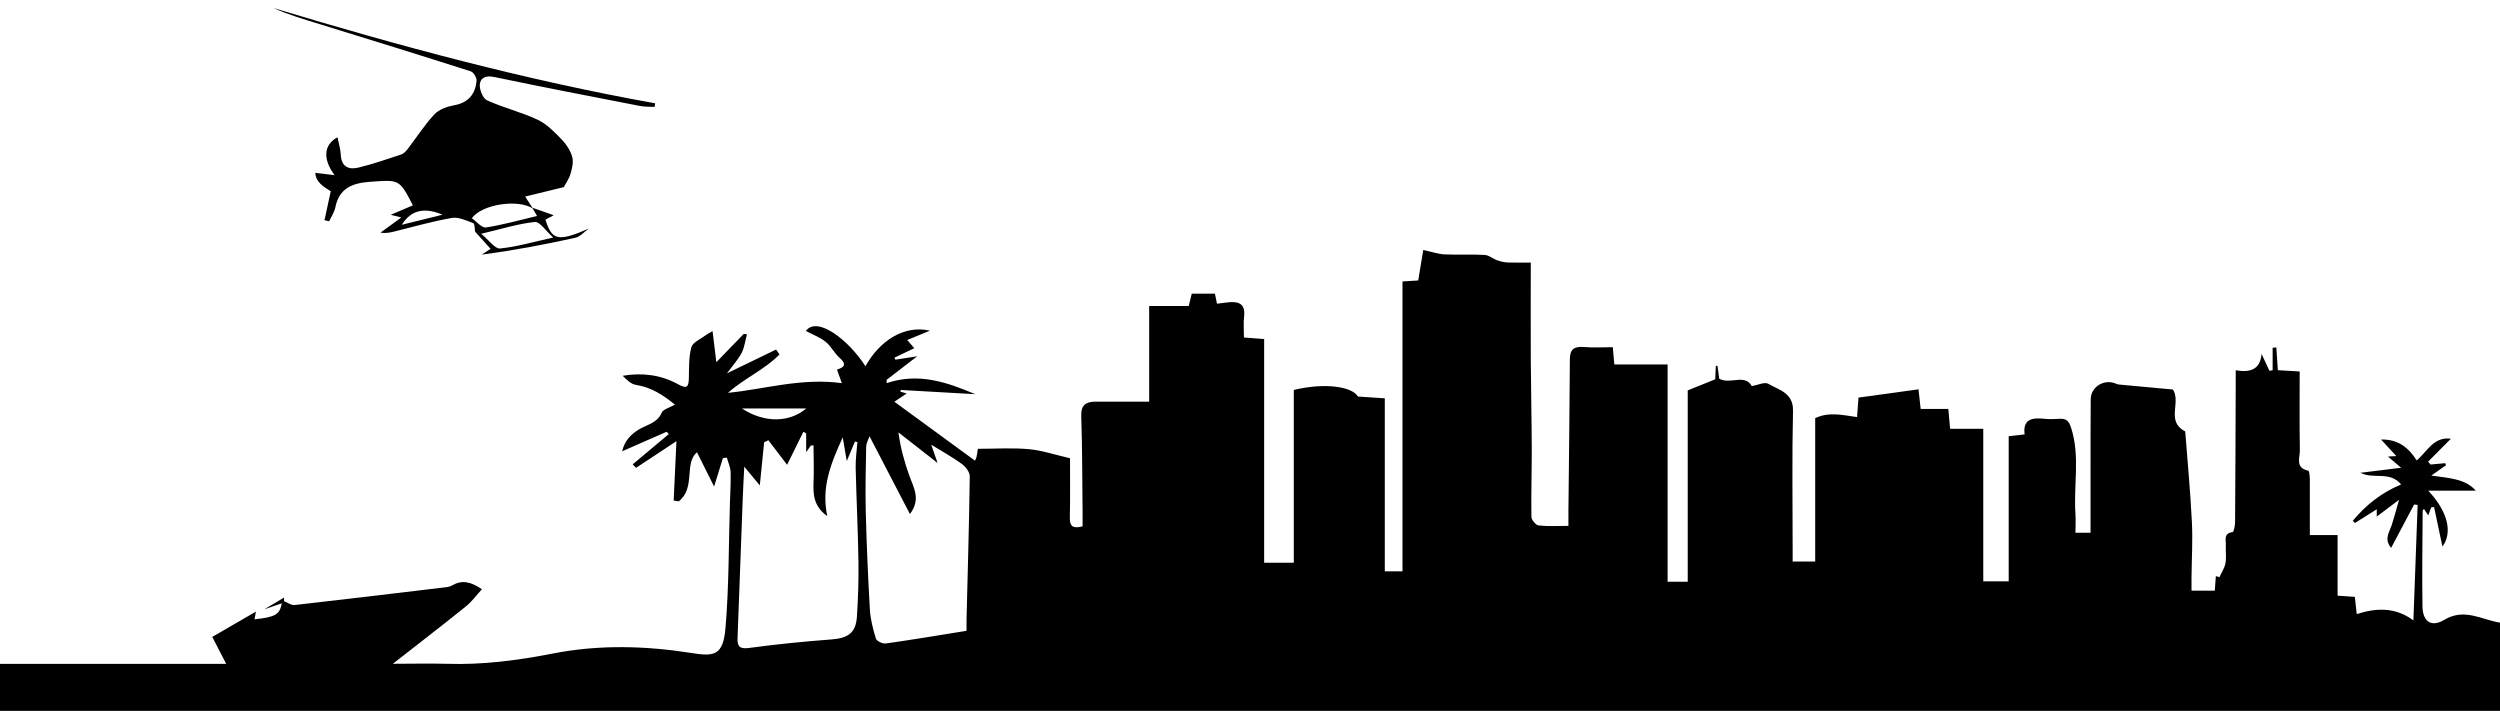 <?xml version="1.0" encoding="UTF-8"?>
<svg id="Calque_1" data-name="Calque 1" xmlns="http://www.w3.org/2000/svg" width="2782.9" height="791.3" version="1.1" viewBox="0 0 2782.9 791.3">
  <defs>
    <style>
      .cls-1 {
        fill: #000;
        stroke-width: 0px;
      }
    </style>
  </defs>
  <path class="cls-1" d="M294.2,678.3c7.3-4.4,14.6-8.7,22-13.1v4c3.9,1.5,8,4.7,11.7,4.3,54.4-6.1,108.8-12.7,163.2-19.2,4.1-.5,8.8-.6,12.1-2.6,11-6.4,20.7-4.3,33.3,4.2-6.3,6.8-11.4,14-18.1,19.3-26.2,21.1-52.8,41.6-81.1,63.7,21,0,40.2-.5,59.4,0,40.5,1.4,79.9-3.8,119.7-11.6,50.4-9.8,102.1-8.5,153.3-.4,24.7,3.9,35.3,3.5,37.9-28,3.9-46,3.5-92.3,4.9-138.5.4-11.6,1.1-23.3.8-34.9-.2-5.4-2.7-10.7-4.2-16.1-1.5.2-2.9.4-4.4.6-2.8,9.1-5.6,18.1-9.8,31.6-7.6-15.2-13.9-27.9-19-38.1-14.7,11.9-1.2,39.7-20.4,54.6-1.9-.3-3.7-.6-5.6-.9,1-21.1,2-42.3,3.1-66.1-16.3,10.7-30.7,20.2-45,29.7-1.2-1.3-2.5-2.6-3.7-3.9,13.4-11.2,26.8-22.5,40.2-33.7-.8-.9-1.6-1.7-2.4-2.6-15.8,6.9-31.5,13.8-49.6,21.8,2.8-11.7,9.7-18.7,18.1-24,9.1-5.7,20.9-7.1,26-19,1.7-4,9.1-5.7,14.7-9-12.9-10.5-26.2-19.3-43.5-22-5.4-.8-10.2-5.6-14.6-10.1,22-3.7,42.7-1,61.5,9.4,9.7,5.3,11.8,3.5,12.1-6.2.3-11.7-.2-23.8,2.8-35,1.4-5.3,10.1-8.9,15.6-13.1,2-1.5,4.3-2.6,8-4.8,1.3,10.7,2.5,21.2,4.2,34.6,11.1-11.4,20.8-21.5,30.5-31.5,1.2.1,2.4.3,3.6.4-1.9,6.9-2.7,14.3-5.8,20.5-3.7,7.2-9.4,13.4-16.5,23,20.8-10.1,37.8-18.3,54.7-26.5,1.3,1.8,2.5,3.7,3.8,5.5-16.7,17.1-39.9,26.9-57.3,42.7,41.2-4.1,81.5-16.9,126.7-10.8-2-5.6-3.7-10.3-5.4-15.1,7.1-2.2,12-5.2,2.7-13.3-5.8-5.1-9.3-12.8-15.3-17.6-6.4-5.1-14.6-8.1-22.1-12.1,13-17.2,48.1,10.7,66.4,39.3,15.5-28.1,42.9-46.3,71.8-39.6-9.1,3.8-16.8,6.9-25.3,10.4,3,3.5,5.3,6.1,7.9,9.1-7.5,3.5-14.8,7-22.1,10.5.3.8.6,1.5,1,2.3,6.9-1.1,13.8-2.2,24.3-3.8-13.4,10.3-23.7,18.2-34,26.2v3.7c35.8-12.1,67.4-.9,98.6,12.3-27.6-1.6-55.2-3.2-82.8-4.7-.2.6-.3,1.3-.5,1.9,1.8.5,3.6,1,7,2-6.1,4.1-11.3,7.6-13.7,9.2,29.2,21.4,59.1,43.2,89.6,65.5,0,.3,1.2-1.8,1.8-4,.7-2.5.9-5.2,1.5-9.1,19.1,0,38.1-1.3,56.7.4,14.6,1.3,29,6.2,45.9,10.1,0,20.6.3,43.4-.2,66.2-.2,9.1,2.9,12.6,14.2,9.6v-13.7c-.4-36.4-.3-72.8-1.5-109.2-.4-12,5.1-15.9,16-15.9h59.6v-106.5h44.1c1.2-5,2.2-9.1,3.3-13.7h25.8c.8,3.7,1.5,7.4,2.3,11.2,4.8-.6,9.3-1.3,13.8-1.7,11.3-.9,17.8,2.7,16.4,15.3-.9,7.5-.2,15.1-.2,24,8.1.6,15.2,1.1,22.5,1.7v249h33v-192.3c33.9-8.3,64.7-4,71.4,7.3,10.6.7,19.8,1.4,29.9,2v192.6h19.7v-322.7c7.2-.4,12.2-.8,17.5-1.1,1.9-11.8,3.8-23.4,5.6-33.9,10.4,2.2,17.1,4.6,23.9,4.9,14.8.6,29.7-.3,44.5.6,4.9.3,9.4,4.4,14.4,6.1,3.7,1.3,7.7,2.2,11.7,2.3,8.7.3,17.4.1,25.2.1,0,36.9-.2,72,0,107.2.2,34,1,68,1.1,102,0,24.6-.8,49.2-.4,73.8,0,3.4,4.9,9.3,8.1,9.6,10.4,1.2,21,.5,33.1.5v-17.1c.6-56.1,1.3-112.3,1.6-168.4,0-11.5,5.1-14.5,16.1-13.6,10.1.9,20.3.2,31.7.2.6,7.3,1.2,13.3,1.7,19.2h59.3v241.9h22.4v-213c11.7-4.7,21.1-8.5,30.6-12.4.3-5.3.5-10.1.7-14.9.6,0,1.2,0,1.8-.1.7,4.9,1.3,9.9,2,14.4,12,6.8,28.5-5.9,36.2,8.2,6.9-1.2,14.4-4.9,18.3-2.6,12.1,7,28.1,10.1,27.6,30.2-1.2,51.2-.4,102.4-.4,153.7v14h25.1v-159.6c15-7.3,30.6-3.5,46.6-1.2.6-8.2,1.1-14.2,1.6-21.7,22.2-3,43.9-6,66.8-9.2,1,9,1.6,14.7,2.4,21.8h30.8c.7,8,1.3,14.5,2,22.1h36.9v169.8h28.3v-161.5c6.8-.8,11.7-1.3,17.7-2-2.2-17.3,8.7-18.9,22.3-17.4,5.5.6,11.1.3,16.7,0,7.8-.4,10.5,2.8,12.9,10.4,10,31.5,2.5,63.6,4.7,95.3.5,6.7,0,13.4,0,21.1h16.8v-74.3c0-24.7,0-49.4.2-74.1,0-14.3,15.6-23.5,28.8-17.2,1.6.7,3.5.7,5.3.9,19.3,1.8,38.6,3.5,57.4,5.3,9.4,14.5-8.2,35.3,13.7,46.7,2.5,32.7,5.7,66.5,7.4,100.4,1.1,20.6-.2,41.3-.4,62v14.8h25.9c.4-5.7.8-10.9,1.2-16.2,1.3.4,2.7.8,4,1.2,2.3-5.2,5.7-10.2,6.7-15.6,1.2-6.5,0-13.4.4-20.2.3-5.6-2.9-12.9,7.5-14.4,1.5-.2,2.8-7.6,2.8-11.7.4-51.2.5-102.4.7-153.7v-14.7c15.8,2.7,27.3-.5,28.8-18.2,3.4,7.4,6.1,13,8.7,18.7,1.2-.2,2.4-.4,3.6-.5v-25.1c1.4,0,2.7-.2,4.1-.3.6,8.1,1.1,16.2,1.7,25.3,7.8.4,15.4.9,24.3,1.4,0,29.6-.3,58.7.2,87.8.1,8.2-5.5,19.5,9.4,22.7,1.3.3,1.6,6.5,1.7,9.9.1,20.1,0,40.2,0,61.7h30.9v67.5c7.1.5,12.9.8,19.2,1.3.7,6.2,1.3,11.8,2.1,19.2,22.1-7.1,43.1-7.8,63.1,7,1.7-45.1,3.2-86.8,4.7-128.5-1.3-.2-2.6-.3-3.9-.5-8.3,15.7-16.6,31.3-25.6,48.3-8.2-9.9-1.9-17.6.7-25.5,2.6-8,4.7-16.2,8.1-28-10,7.5-17,12.8-24.8,18.6v-8.1c-8.5,5.3-16.4,10.3-24.3,15.3-.8-.9-1.5-1.8-2.3-2.6,14.3-17.1,31.5-31.1,53.7-40.3-12.6-15.4-30.7-5.4-45.3-13,15.2-1.9,30.5-3.8,45.3-5.6-3.4-2.9-8.4-7.2-14.6-12.5,3.9-.2,6.4-.4,9.3-.5-5.5-5.9-10.9-11.8-17-18.4,18.6-.5,30.4,8.7,39.7,23.2,11.6-9.7,18.9-26.8,38-24.1-8.6,8.7-16.9,17.1-25.3,25.5.9,1.1,1.7,2.1,2.6,3.2,5.5-.5,10.9-1,16.4-1.5l.9,2.3c-4.6,3.2-9.1,6.4-16.4,11.5,19.9,2.8,38.2,3.6,49.5,16.8h-52.9c22.2,23.6,27.2,47,15.8,62.2-3-14.3-6.1-29.1-9.3-43.9-1,0-2.1.2-3.1.2-1,2.6-2,5.1-3.4,9-2.1-3.2-3.4-5.1-4.8-7.3-.6,1.1-1.4,1.8-1.4,2.5-.2,35.4-.8,70.9-.2,106.3.3,16.8,9.9,23.4,24.2,14.8,22.6-13.6,41.8,0,62.5,3.2v606.7H0v-560.9h251.8c-5.5-10.6-9.9-19.3-15.5-30,16.3-9.5,32.5-18.8,48.6-28.2-.5,2.7-1,5.5-1.6,8.6,23.3-2.5,28-5.3,30.4-17.8-6.8,2.3-13.2,4.5-19.5,6.7h0ZM855.4,490c-1.6.8-3.2,1.6-4.8,2.3-1.6,15.8-3.2,31.5-4.8,48-4.6-5.6-9.8-11.8-17.3-20.8-.7,13.9-1.3,24.6-1.7,35.3-2,52-3.9,103.9-5.8,155.9-.3,9.3,2.8,12,13.4,10.5,30.2-4.1,60.6-7.1,91-9.4,18.8-1.4,27.4-7.3,28.5-25.7,1.3-20.1,2-40.4,1.7-60.5-.5-35-2.3-69.9-3.1-104.9-.2-9.5,1.2-19.1,1.9-28.6-.9-.2-1.8-.4-2.7-.6-2.5,5.9-4.9,11.7-9.1,21.7-1.8-10.4-2.9-17.1-4.5-26.3-13.3,29-24.1,55.8-17.2,87.6-14.8-10.5-15.9-23.5-15.3-37.6.6-13.6,0-27.3,0-41h-2.9c-1.5,2.1-3,4.2-5.3,7.4v-20.9c-1-.6-2-1.2-3.1-1.8-6.2,12.6-12.4,25.2-18.1,36.8-6.7-8.8-13.8-18.1-20.9-27.4h0ZM1075.9,702.3c0-2.4,0-7.3,0-12.1,1.3-53.3,2.9-106.7,3.6-160.1,0-4.5-4.5-10.5-8.6-13.5-10.4-7.6-21.8-13.9-34.3-21.6,2.3,6.6,4.3,12.4,7.1,20.4-15.7-12.3-29.7-23.2-43.6-34.1,2.4,17.9,6.8,33.3,12.2,48.4,4.8,13.3,13,26.1.6,42.5-14.9-28.7-29.3-56.4-45-86.6-1.7,4.9-3.7,8.1-3.7,11.4-.4,23.8-1.1,47.6-.5,71.3.9,36.7,2.5,73.4,4.6,110,.6,11,3.5,22,6.7,32.5.9,2.8,7.5,6,11,5.5,29.1-4.1,58.1-9,89.9-14.1h0ZM825.9,454.7c25.2,16.5,53,15.7,71.6,0h-71.6Z"/>
  <path class="cls-1" d="M593.1,231.4c7.6,2.7,15.3,5.4,23.3,8.2-2.6,1.4-5.9,3.1-9.3,4.9,7.3,22.4,13.1,25.4,48.4,9.9-5,3.5-9.5,9-15.1,10.3-34.2,7.5-68.6,14.1-104.1,18.7,2.5-1.6,5-3.3,9.8-6.4-6-6.7-11.8-13.1-17.2-19.1-.6-3-.3-8.8-2.1-9.5-7.7-2.9-16.5-7.1-23.9-5.8-21.8,3.8-43.2,10-64.7,15.3-4.7,1.1-9.4,2-14.7,1.1,7.1-5.2,14.2-10.3,23.2-16.9-5.1-1.3-7.7-2-11.8-3,9.1-3.9,16.9-7.2,24.7-10.5-15.1-29.4-15.1-28.6-47.9-26.2-20.2,1.4-34.2,7.6-38.4,28.4-1.1,5.4-4.5,10.4-6.9,15.5-1.7-.4-3.5-.8-5.2-1.2,2.3-10.5,4.6-21,7-32.2-7.9-4.9-16.7-10.1-17.2-20.5,7.3.9,13,1.5,21.5,2.6-13.7-18.2-11.9-34.2,3.2-42.2,1.4,6.9,3.4,13.4,3.7,19.9.7,13.1,9,16.5,19.8,13.8,16.1-3.9,31.9-9.4,47.6-14.6,2.7-.9,5.1-3.6,7-6,9.9-12.9,18.7-26.7,29.7-38.6,5.1-5.4,14.1-8.7,21.9-10.1,16.2-2.9,23.6-12.5,25.1-27,.4-3.5-3.3-9.8-6.5-10.8-55.9-17.9-112-35.2-168.1-52.5-17.4-5.4-34.8-10.4-51.5-18,139.8,42.3,280.7,80.3,424.9,106.1-.2,1.3-.4,2.7-.6,4-5.5-.3-11.2,0-16.6-1.1-54-10.5-108.1-20.9-162-32.2-9.7-2-15.5,1-16,8.7-.3,5.8,3.5,15.2,8.1,17.3,18.3,8.3,38.3,13.1,56.5,21.7,10.2,4.8,18.7,13.8,26.7,22,5.2,5.4,9.7,12.4,11.6,19.4,1.6,5.7-.2,12.7-1.9,18.7-1.7,5.7-5.4,10.8-7.5,14.8-14.3,3.5-28.4,6.9-43,10.5,3.3,5.1,5.9,9.2,8.6,13.3-16.2-10.6-56.2-5.1-68,10.8,5.2,3.6,11.1,11,15.7,10.3,18.9-2.9,37.5-8.2,56.9-12.8-2.4-4.1-3.8-6.5-5.1-8.8l.4-.2ZM535.6,260.2c9,7.4,15.5,16.9,20.9,16.4,18.5-1.8,36.6-7.2,59.3-12.2-8.3-7.4-14.9-17.8-20.3-17.3-18.6,1.9-36.7,7.7-59.8,13.1h-.1ZM447.3,250.2c15.1-3.7,30.2-7.5,45.3-11.2-18.3-7.7-34.2-6.7-45.3,11.2Z"/>
</svg>